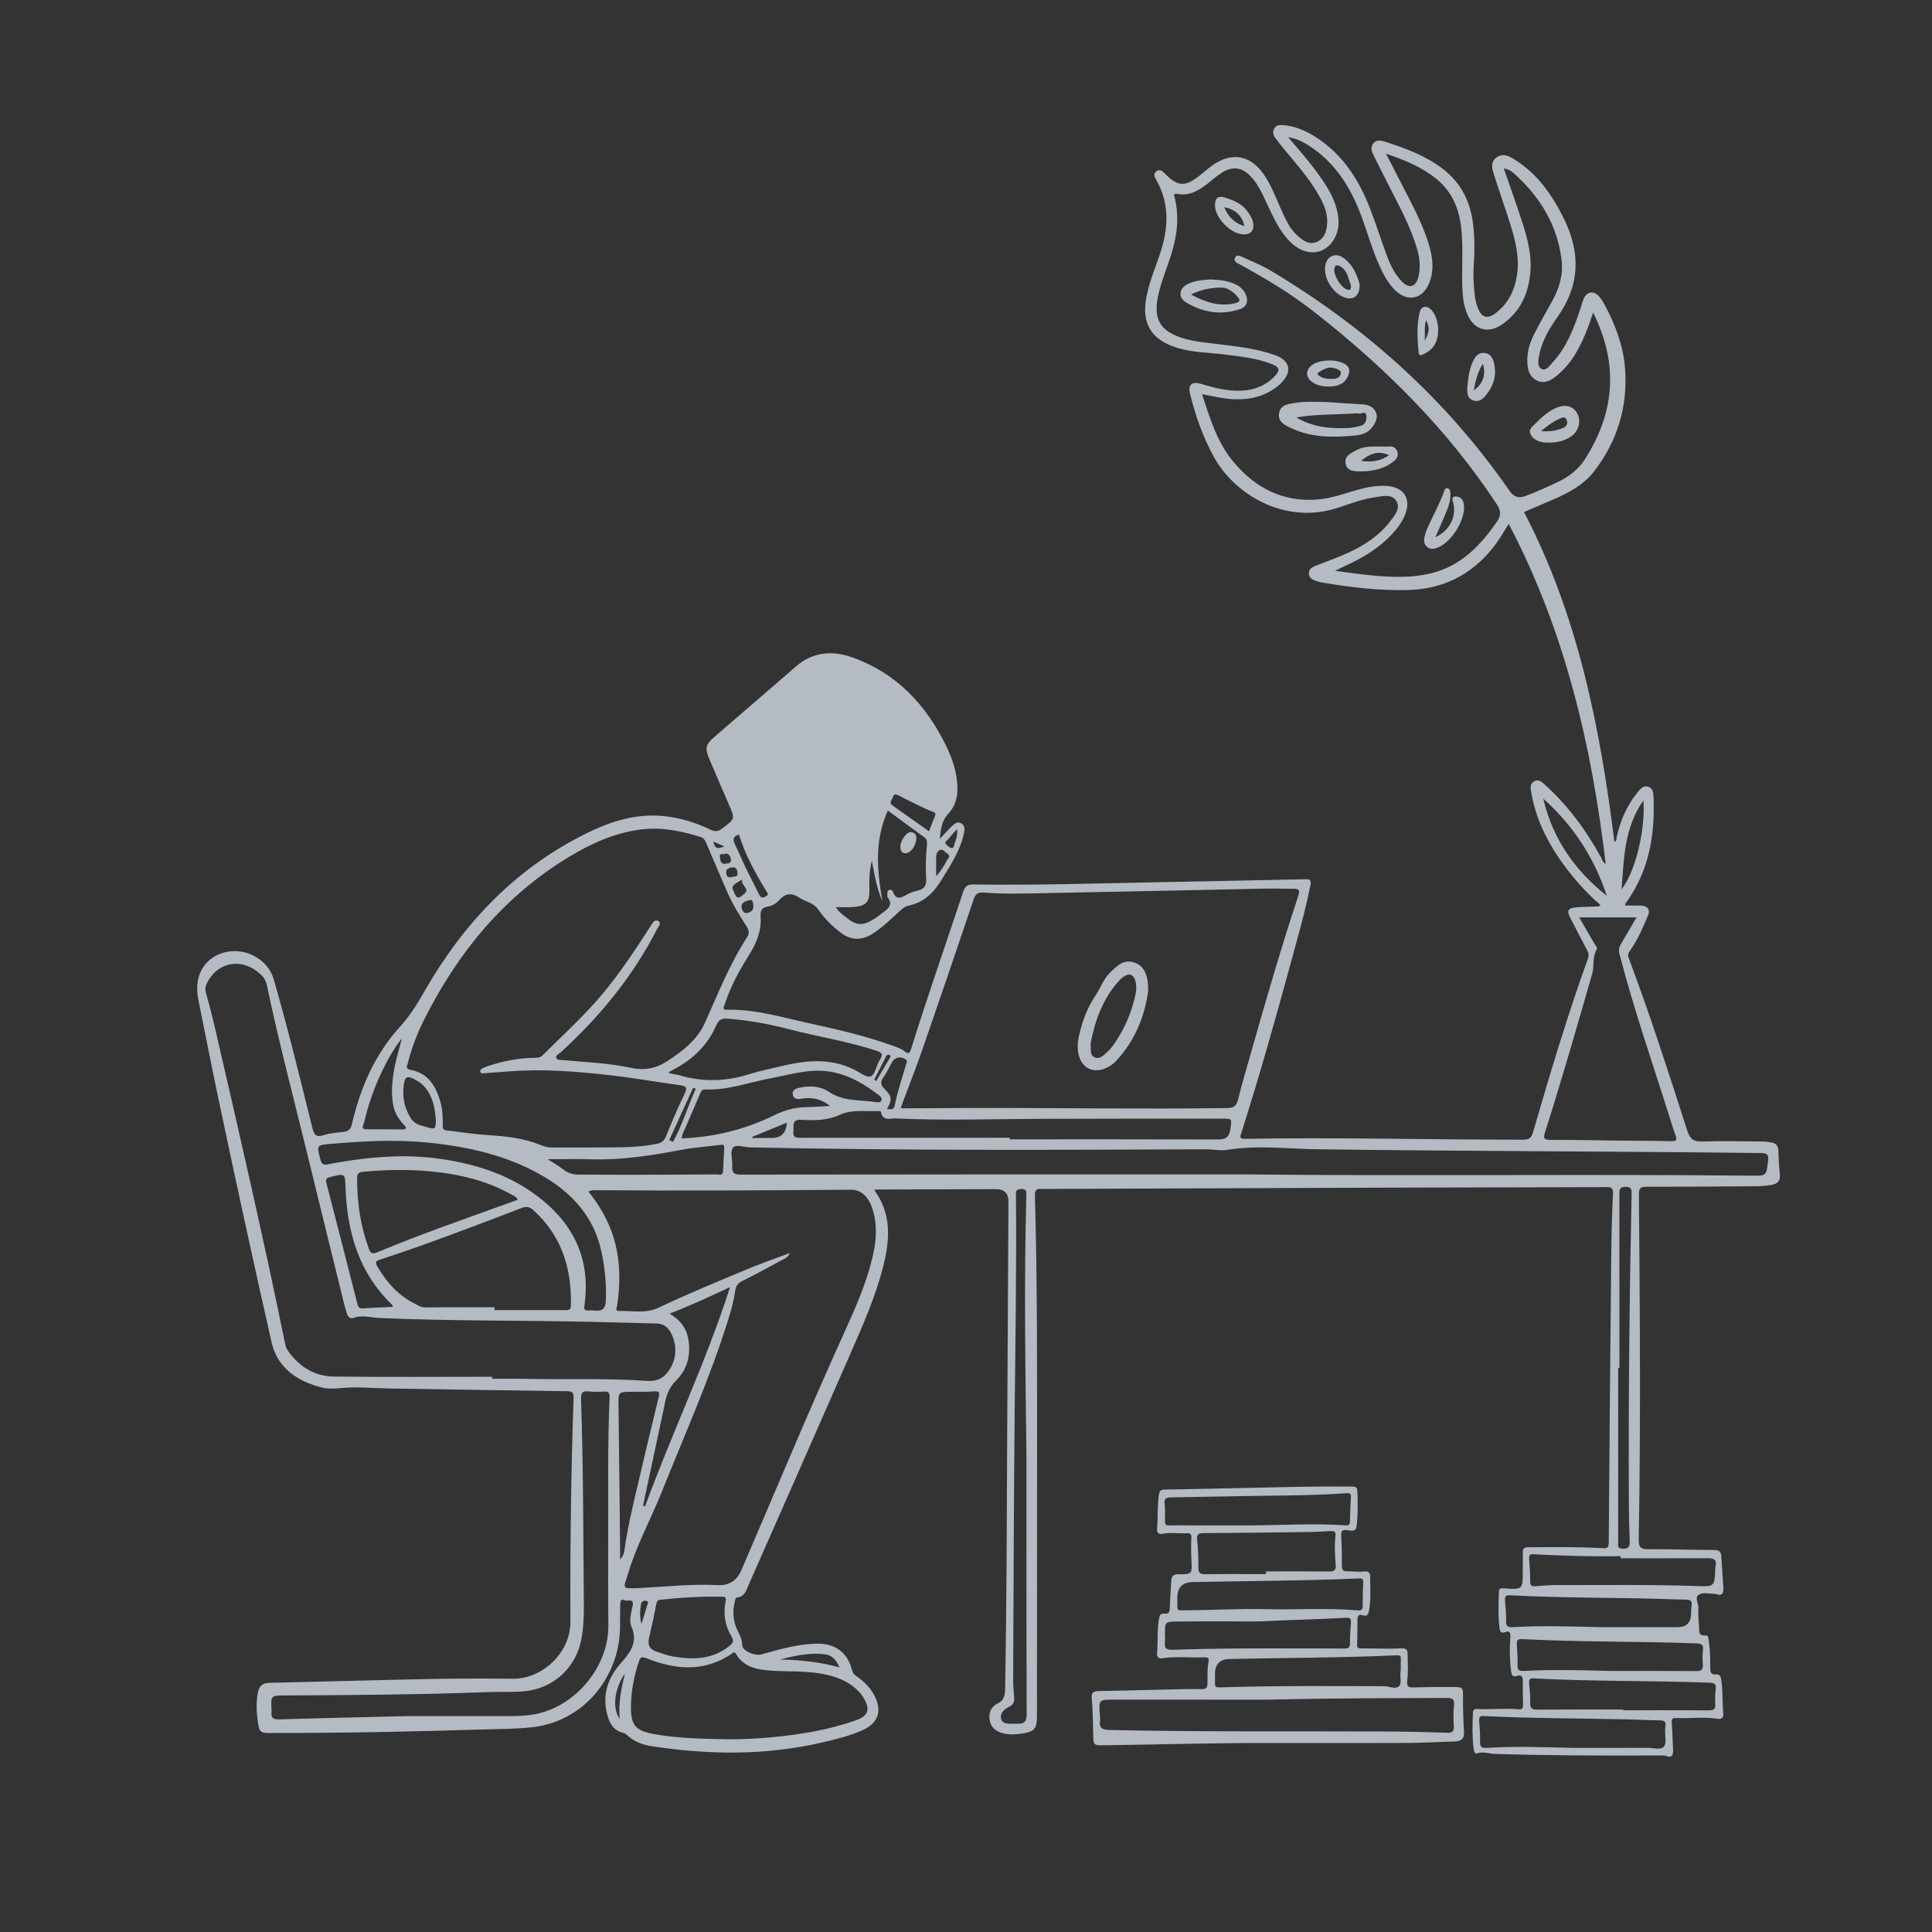 <svg width="528" height="528" viewBox="0 0 528 528" fill="none" xmlns="http://www.w3.org/2000/svg">
<rect x="0" y="0" width="528" height="528" fill="#333333" stroke="none"/>
<path d="M238.899 325.186C243.68 331.695 243.197 338.608 241.502 345.563C239.415 354.131 235.818 362.17 232.295 370.21C223.104 391.206 213.852 412.174 204.587 433.137C203.952 434.577 203.56 436.355 201.456 436.578C200.895 436.635 200.928 437.308 200.809 437.762C200.248 439.948 200.334 442.113 201.011 444.263C201.572 446.049 202.855 447.488 202.851 449.604C202.851 451.197 206.283 452.628 208.027 452.145C212.99 450.78 217.936 449.299 223.141 449.2C228.31 449.101 231.61 451.556 232.897 456.551C233.124 457.438 233.631 457.788 234.229 458.209C236.292 459.653 238.004 461.41 239.122 463.683C241.056 467.622 239.98 470.836 236.007 472.708C232.452 474.383 228.632 475.27 224.824 476.165C209.413 479.783 193.903 479.61 178.356 477.263C175.762 476.871 173.278 476.046 171.311 474.132C171.076 473.905 170.762 473.682 170.453 473.616C167.508 472.968 166.443 470.708 165.837 468.146C164.649 463.13 166.138 458.638 169.351 454.909C172.041 451.791 174.516 449.052 172.552 444.481C171.831 442.798 172.544 440.678 172.903 438.784C173.307 436.635 171.48 437.737 170.733 437.353C169.78 436.862 169.5 437.518 169.483 438.479C169.405 442.452 169.706 446.428 168.84 450.384C166.324 461.864 157.385 470.596 145.695 472.003C141.256 472.535 136.681 472.51 132.169 472.647C113.548 473.199 94.924 473.637 76.291 473.599C75.879 473.599 75.466 473.6 75.054 473.608C70.908 473.694 70.859 473.703 70.352 469.635C70.063 467.313 70.046 464.962 70.459 462.648C70.752 461.002 71.606 459.954 73.491 459.913C88.126 459.579 102.762 459.15 117.397 458.861C124.954 458.712 132.519 458.712 140.08 458.791C148.38 458.877 155.933 451.518 155.892 443.26C155.784 422.841 156.065 402.43 156.75 382.024C156.799 380.514 156.337 380.217 154.947 380.197C138.657 379.986 122.368 379.726 106.078 379.458C102.366 379.396 98.645 379.017 94.953 379.236C92.511 379.38 90.131 379.78 87.701 379.141C85.428 378.538 83.259 377.722 81.254 376.492C77.579 374.232 75.198 371.138 74.213 366.803C69.242 344.924 64.502 322.999 59.853 301.05C57.89 291.786 56.091 282.488 54.202 273.211C52.701 265.827 56.706 261.116 62.126 260.11C67.538 259.107 73.293 262.378 74.811 267.638C78.696 281.085 82.005 294.685 85.371 308.269C85.849 310.204 86.443 310.88 88.481 310.224C90.16 309.684 91.979 309.54 93.753 309.358C95.151 309.214 95.828 308.719 96.178 307.205C98.468 297.292 102.456 288.123 109.362 280.545C112.039 277.608 114.023 274.374 115.966 270.983C126.728 252.177 141.108 237.047 160.829 227.473C167.602 224.185 174.656 222.131 182.32 223.133C186.441 223.674 190.364 224.911 194.089 226.705C195.368 227.32 196.23 227.287 197.389 226.408C200.887 223.76 200.916 223.822 199.167 219.8C197.36 215.646 195.562 211.488 193.804 207.314C192.662 204.6 192.819 203.515 194.964 201.642C202.422 195.137 209.974 188.739 217.42 182.221C222.143 178.092 227.444 177.696 233.041 179.701C245.045 183.999 253.077 192.604 258.563 203.816C260.32 207.409 261.566 211.179 261.661 215.259C261.727 218.068 260.997 220.456 259.017 222.576C257.346 224.367 257.061 226.825 256.826 229.296C257.89 228.166 258.918 226.994 260.036 225.913C260.766 225.208 261.619 224.35 262.737 225.031C263.789 225.67 263.637 226.8 263.414 227.832C262.399 232.485 259.837 236.341 257.391 240.343C255.156 243.997 252.569 246.604 248.296 247.516C246.835 247.83 245.78 249.129 244.649 250.144C242.607 251.979 240.623 253.897 238.247 255.321C235.434 257.004 232.691 257.024 229.977 255.036C227.51 253.229 225.348 251.084 223.645 248.593C222.337 246.683 220.213 246.485 218.55 245.383C216.393 243.956 214.743 244.022 212.977 245.982C212.235 246.807 211.068 247.57 210.003 247.722C207.957 248.015 207.776 249.075 207.875 250.8C208.098 254.661 206.58 258.06 204.562 261.232C201.902 265.423 199.6 269.779 198.053 274.51C197.855 275.121 197.187 276.003 198.697 275.962C206.427 275.76 213.745 278.041 221.182 279.658C228.966 281.353 236.713 283.148 244.212 285.866C245.239 286.237 246.34 286.609 247.161 287.281C248.399 288.296 248.675 287.689 249.022 286.58C253.497 272.241 258.472 258.064 263.203 243.808C263.707 242.294 264.259 241.7 266.021 241.725C282.797 241.956 299.561 241.428 316.333 241.106C329.806 240.846 343.274 240.586 356.746 240.285C358.074 240.256 358.384 240.652 358.124 241.943C356.622 249.418 354.51 256.735 352.51 264.082C348.36 279.303 344.053 294.483 339.281 309.523C338.967 310.509 338.514 311.26 340.287 311.227C365.586 310.794 390.88 311.482 416.179 311.462C417.85 311.462 418.469 311.128 418.992 309.337C423.608 293.469 428.315 277.62 433.945 262.069C434.247 261.232 434.209 260.547 433.772 259.734C432.143 256.715 430.612 253.646 429.033 250.602C428.195 248.989 428.55 248.184 430.427 247.999C432.407 247.805 434.407 247.825 436.4 247.743C436.734 247.731 437.097 247.755 437.378 247.31C432.951 243.498 429.165 239.08 425.877 234.238C422.251 228.896 419.652 223.113 418.497 216.723C418.283 215.543 418.015 214.318 419.232 213.563C420.527 212.763 421.434 213.761 422.288 214.533C428.579 220.213 433.496 226.961 437.571 234.357C437.889 234.935 437.988 235.681 438.825 236.094C434.997 203.729 427.713 172.486 412.318 143.182C410.804 145.604 409.575 147.732 408.04 149.663C402.059 157.174 394.28 161.019 384.693 161.254C376.827 161.448 369.063 160.499 361.329 159.208C360.789 159.117 360.257 158.965 359.737 158.796C358.714 158.466 357.757 157.975 357.711 156.75C357.662 155.508 358.598 155.001 359.605 154.605C362.665 153.392 365.788 152.307 368.762 150.917C373.089 148.896 377.049 146.28 379.978 142.399C381.162 140.827 382.787 139 381.669 137.028C380.465 134.904 377.982 135.58 375.997 135.856C372.52 136.343 369.212 137.577 365.904 138.69C350.95 143.715 337.371 134.866 331.934 125.202C328.812 119.653 326.72 113.718 325.215 107.563C324.625 105.146 325.739 104.156 328.205 104.902C331.835 106.004 335.482 106.944 339.314 106.767C342.651 106.61 345.633 105.525 348.046 103.149C350.014 101.215 349.841 100.332 347.292 99.379C343.266 97.878 339.025 97.436 334.805 96.892C330.453 96.331 326.023 96.368 321.774 95.077C314.551 92.882 311.866 88.328 313.343 80.953C314.131 77.026 315.661 73.346 316.944 69.584C319.341 62.539 319.765 55.617 315.851 48.91C315.401 48.142 315.232 47.285 316.119 46.732C316.965 46.204 317.637 46.678 318.268 47.338C321.774 51.018 323.841 51.154 327.813 48.011C329.373 46.773 330.825 45.395 332.569 44.397C337.02 41.852 341.257 42.615 344.528 46.55C346.306 48.687 347.473 51.17 348.574 53.691C349.4 55.576 350.2 57.477 351.078 59.338C352.023 61.334 353.161 63.219 354.882 64.663C356.28 65.835 357.81 66.928 359.728 66.173C361.733 65.385 362.451 63.595 362.665 61.565C362.95 58.925 362.125 56.541 360.917 54.268C358.479 49.681 355.108 45.775 351.804 41.819C350.703 40.503 349.626 39.162 348.591 37.793C347.98 36.989 347.7 36.052 348.249 35.099C348.768 34.2 349.684 34.122 350.604 34.188C353.838 34.423 356.738 35.673 359.427 37.368C366.972 42.128 371.489 49.231 374.566 57.374C376.167 61.606 377.553 65.921 379.137 70.162C380.052 72.612 381.224 74.963 383.064 76.877C385.081 78.977 386.933 78.507 387.642 75.66C388.327 72.921 387.96 70.195 387.139 67.53C385.337 61.656 382.379 56.298 379.623 50.849C378.229 48.093 376.814 45.346 375.449 42.578C374.896 41.456 374.389 40.222 375.379 39.113C376.303 38.078 377.536 38.42 378.658 38.775C384.235 40.553 389.697 42.599 394.395 46.22C399.366 50.048 401.882 55.237 402.595 61.363C403.02 64.989 403.049 68.631 402.773 72.274C402.554 75.165 402.711 78.049 403.066 80.916C403.206 82.062 403.515 83.217 403.936 84.294C404.901 86.748 406.49 87.252 408.606 85.688C412.108 83.102 413.915 79.472 414.574 75.24C415.338 70.339 414.129 65.678 412.689 61.078C411.361 56.826 409.835 52.63 408.503 48.378C407.942 46.583 407.038 44.513 408.96 43.048C410.825 41.629 412.706 42.813 414.294 43.836C420.391 47.759 424.334 53.509 427.461 59.882C431.928 68.994 431.833 77.814 425.832 86.352C423.513 89.652 421.356 93.121 420.618 97.23C420.383 98.55 420.114 100.183 421.29 100.819C422.519 101.483 423.46 99.981 424.256 99.123C428.084 94.99 430.072 89.871 431.825 84.636C432.151 83.659 432.386 82.648 432.786 81.704C433.669 79.641 435.497 79.328 437.01 81.006C437.646 81.712 438.149 82.557 438.599 83.399C441.42 88.72 443.577 94.334 444.085 100.332C444.976 110.875 442.101 120.466 435.62 128.86C432.77 132.552 428.719 134.668 424.528 136.492C421.83 137.663 419.124 138.81 416.497 139.936C431.252 168.192 437.291 198.792 441.197 230.014C441.894 229.906 441.721 229.246 441.824 228.784C442.814 224.292 444.584 220.163 447.509 216.579C448.251 215.671 449.002 214.607 450.371 214.982C451.786 215.37 451.836 216.706 451.889 217.857C452.355 228.335 450.602 238.239 444.237 246.922C444.171 247.009 444.188 247.161 444.134 247.475C445.574 247.475 446.989 247.442 448.404 247.483C450.194 247.537 451.089 248.56 450.408 250.148C449.01 253.419 447.657 256.735 445.574 259.656C445.062 260.374 444.761 260.889 445.12 261.838C450.973 277.377 456.031 293.192 461.117 308.991C461.851 311.272 462.821 312.043 465.217 311.961C470.642 311.775 476.078 311.92 481.507 311.961C482.394 311.969 483.285 312.081 484.159 312.237C485.401 312.46 485.995 313.174 486.02 314.523C486.057 316.717 486.226 318.916 486.424 321.106C486.572 322.76 485.722 323.519 484.254 323.804C482.216 324.2 480.15 324.187 478.091 324.204C468.744 324.262 459.393 324.348 450.045 324.328C448.383 324.328 447.88 324.682 447.896 326.481C448.164 357.897 448.42 389.313 447.847 420.725C447.81 422.841 448.391 423.39 450.413 423.386C456.39 423.365 462.371 423.58 468.348 423.6C469.705 423.605 470.365 423.934 470.431 425.366C470.571 428.315 470.848 431.256 470.984 434.206C471.038 435.435 470.555 436.26 469.09 435.666C468.967 435.617 468.822 435.588 468.69 435.588C467.247 435.592 465.564 435.142 464.421 435.732C462.911 436.512 464.281 438.257 464.165 439.581C464.021 441.21 464.26 442.868 464.339 444.518C464.4 445.735 464.058 447.175 466.187 446.948C466.904 446.87 466.9 447.798 466.995 448.408C467.366 450.863 467.399 453.337 467.403 455.808C467.403 456.889 467.535 457.747 468.946 457.607C469.891 457.512 470.221 458.032 470.373 458.931C470.906 462.066 470.65 465.242 470.976 468.39C471.087 469.45 470.46 469.92 469.243 469.726C465.494 469.132 461.707 469.701 457.941 469.52C457.041 469.479 456.798 469.858 456.868 470.782C457.058 473.245 457.116 475.72 457.227 478.191C457.293 479.638 456.959 480.542 455.21 479.857C454.727 479.667 454.125 479.758 453.576 479.758C438.52 479.816 423.468 479.795 408.42 479.321C406.869 479.271 405.363 478.607 403.742 479.172C402.979 479.44 402.789 478.45 402.727 477.927C402.336 474.643 402.36 471.343 402.558 468.047C402.6 467.379 402.806 466.987 403.717 467.045C407.48 467.28 411.254 466.773 415.02 467.131C415.845 467.21 416.274 466.967 416.237 465.993C416.154 463.728 416.146 461.455 416.175 459.191C416.187 458.16 415.614 457.669 414.789 457.966C413.189 458.547 413.081 457.545 412.941 456.489C412.549 453.478 412.549 450.446 412.772 447.435C412.867 446.16 412.52 445.62 411.398 446.04C410.082 446.535 409.893 445.632 409.798 444.889C409.385 441.606 409.534 438.302 409.633 435.006C409.653 434.305 409.95 434.008 410.829 434.074C416.175 434.474 416.175 434.441 416.158 429.334C416.154 427.614 416.179 425.898 416.183 424.178C416.183 423.159 416.542 422.858 417.681 422.854C424.483 422.817 431.289 422.705 438.083 423.109C439.395 423.188 439.646 422.804 439.655 421.53C439.84 395.612 440.067 369.699 440.331 343.785C440.389 337.944 440.521 332.103 440.822 326.271C440.925 324.237 439.857 324.431 438.57 324.435C416.847 324.493 395.121 324.522 373.399 324.592C343.975 324.691 314.551 324.819 285.132 324.934C283.919 324.938 282.773 324.612 282.83 326.704C283.532 351.305 283.42 375.911 283.424 400.516C283.424 423.27 283.408 446.028 283.395 468.781C283.395 472.482 282.781 473.261 279.175 473.789C277.414 474.045 275.628 474.127 273.862 473.628C271.953 473.088 270.727 471.937 270.439 469.953C270.162 468.056 270.909 466.385 272.547 465.613C274.609 464.644 274.663 463.035 274.696 461.233C275.125 437.452 275.154 413.663 275.269 389.882C275.368 369.397 275.488 348.913 275.599 328.424C275.613 326.128 274.465 324.984 272.155 324.992C261.5 325.021 250.845 325.05 240.186 325.083C239.856 325.083 239.53 325.124 238.915 325.165L238.899 325.186ZM378.761 41.996C379.953 44.294 380.927 46.096 381.838 47.932C384.862 54.008 388.344 59.878 390.373 66.408C391.491 70.005 392.06 73.66 390.612 77.306C388.806 81.852 384.561 82.677 381.133 79.175C379.331 77.331 378.122 75.095 377.062 72.773C375.065 68.392 373.778 63.752 372.12 59.247C369.208 51.331 364.943 44.418 357.65 39.769C356.061 38.754 354.378 37.867 352.035 37.492C352.972 38.589 353.628 39.369 354.296 40.14C357.179 43.465 359.955 46.872 362.323 50.593C364.076 53.344 365.396 56.261 365.759 59.548C366.366 65.043 362.509 69.605 357.773 68.883C354.968 68.454 352.939 66.713 351.219 64.564C348.962 61.743 347.568 58.447 346.042 55.217C344.866 52.734 343.74 50.217 341.801 48.192C339.458 45.742 336.901 45.329 334.03 47.132C332.524 48.077 331.184 49.285 329.773 50.378C327.43 52.185 324.942 53.592 321.828 53.006C320.38 52.734 320.958 53.703 321.081 54.223C322.356 59.548 321.63 64.725 319.992 69.84C318.862 73.367 317.423 76.787 316.598 80.416C315.042 87.281 316.993 90.634 323.792 92.573C326.774 93.423 329.863 93.666 332.928 94.05C338.171 94.706 343.447 95.258 348.459 97.057C352.633 98.558 353.24 101.64 350.055 104.754C349.276 105.513 348.372 106.177 347.444 106.746C344.293 108.685 340.819 109.246 337.165 109.102C334.31 108.99 331.551 108.273 328.51 107.736C330.664 114.353 332.615 120.771 336.925 126.014C342.898 133.278 350.505 137.292 360.145 136.504C363.924 136.195 367.496 134.85 371.13 133.835C373.725 133.109 376.34 132.606 379.054 132.808C383.732 133.155 385.737 136.343 383.983 140.712C383.418 142.122 382.606 143.389 381.645 144.573C378.691 148.215 374.987 150.904 370.874 153.062C369.072 154.011 367.211 154.84 364.827 155.986C367.603 156.358 369.822 156.684 372.05 156.943C378.485 157.69 384.949 158.214 391.314 156.618C399.254 154.625 404.534 149.155 409.031 142.671C410.276 140.872 410.247 139.61 409.051 137.795C395.48 117.174 378.192 100.101 358.837 84.991C352.539 80.074 345.687 76.007 338.687 72.183C337.99 71.803 336.991 71.399 337.552 70.356C338.043 69.448 338.947 69.984 339.574 70.269C342.135 71.428 344.775 72.48 347.184 73.911C373.143 89.392 395.216 109.126 412.471 134.05C413.733 135.873 415.012 136.265 416.955 135.535C419.978 134.4 422.915 133.072 425.823 131.682C428.802 130.259 431.359 128.299 433.141 125.515C438.417 117.277 441.078 108.33 439.655 98.513C439.007 94.05 437.505 89.772 435.393 85.379C434.828 87.016 434.424 88.32 433.933 89.595C431.961 94.71 429.519 99.532 425.06 102.984C423.546 104.156 421.822 104.944 419.9 103.941C418.048 102.976 417.549 101.211 417.417 99.272C417.227 96.438 418.015 93.802 419.256 91.335C420.799 88.27 422.532 85.305 424.194 82.306C426.141 78.795 427.259 75.062 426.764 71.044C425.601 61.532 420.939 53.876 413.923 47.544C413.205 46.897 412.392 46.266 410.973 46.031C412.425 50.205 413.807 54.058 415.098 57.939C416.856 63.219 418.679 68.512 418.25 74.2C417.8 80.177 415.494 85.259 410.429 88.724C406.576 91.36 402.666 90.048 400.929 85.705C399.997 83.382 399.716 80.936 399.63 78.445C399.44 73.02 399.947 67.588 399.328 62.167C398.71 56.747 396.651 52.098 392.291 48.67C388.418 45.626 383.946 43.737 378.745 41.996H378.761ZM162.05 313.599C167.805 313.516 173.596 313.772 179.301 312.65C180.613 312.39 181.462 311.92 182.007 310.563C183.566 306.685 185.2 302.824 187.031 299.07C187.902 297.284 187.621 296.802 185.703 296.55C179.511 295.733 173.361 294.611 167.157 293.898C157.884 292.833 148.582 292.078 139.231 292.788C136.97 292.957 134.714 293.147 132.449 293.295C132.016 293.324 131.381 293.514 131.261 292.85C131.158 292.281 131.707 292.041 132.132 291.839C132.622 291.604 133.146 291.423 133.666 291.249C137.535 289.979 141.495 289.212 145.579 289.108C146.515 289.084 147.497 289.199 148.285 288.415C153.726 282.979 159.447 277.827 164.418 271.915C169.43 265.955 173.703 259.487 177.89 252.949C178.348 252.231 178.926 251.101 179.928 251.744C180.86 252.342 179.94 253.196 179.586 253.885C172.957 266.829 163.906 277.876 153.198 287.628C152.728 288.057 151.775 288.378 152.022 289.117C152.262 289.822 153.214 289.653 153.874 289.715C160.025 290.301 166.245 290.494 172.28 291.798C176.026 292.606 179.066 292.103 182.259 290.057C186.565 287.293 190.529 284.22 192.662 279.501C196.246 271.569 199.398 263.439 204.195 256.108C204.88 255.061 204.657 254.124 203.985 253.077C202.096 250.131 200.223 247.161 198.82 243.944C196.873 239.481 194.98 234.997 193.058 230.521C192.736 229.77 192.468 229.053 191.519 228.756C186.103 227.056 180.642 225.955 174.908 226.722C167.883 227.662 161.592 230.513 155.628 234.11C137.783 244.868 125.119 260.287 115.879 278.726C113.998 282.475 112.525 286.39 111.474 290.457C111.296 291.142 110.715 292.111 112.121 292.363C117.018 293.242 119.109 296.806 120.359 301.104C120.936 303.096 120.986 305.167 121.006 307.234C121.015 307.96 120.837 308.801 121.98 308.929C125.73 309.35 129.463 309.96 133.225 310.204C138.183 310.521 143.071 311.008 147.72 312.918C148.669 313.31 149.663 313.607 150.711 313.607C154.489 313.607 158.268 313.607 162.046 313.607L162.05 313.599ZM246.171 302.676C246.551 303.022 246.976 302.902 247.376 302.898C253.147 302.865 258.918 302.812 264.688 302.799C288.255 302.746 311.817 303.146 335.383 302.82C337.107 302.795 337.891 302.313 338.328 300.564C339.5 295.84 340.902 291.179 342.23 286.497C346.194 272.514 350.266 258.563 354.828 244.761C355.372 243.119 354.836 242.875 353.434 242.888C351.029 242.908 348.624 242.793 346.223 242.842C326.167 243.247 306.116 243.705 286.06 244.076C280.363 244.183 274.65 244.398 268.962 243.936C267.225 243.795 266.59 244.299 266.062 245.866C261.421 259.635 256.74 273.396 251.979 287.124C250.164 292.355 248.114 297.503 246.175 302.676H246.171ZM215.861 342.441C215.279 343.715 214.561 343.897 213.984 344.21C210.3 346.198 206.633 348.228 202.879 350.072C201.663 350.67 201.135 351.421 200.953 352.671C200.561 355.393 199.823 358.041 199.01 360.661C194.027 376.67 187.163 391.957 180.951 407.492C177.919 415.066 173.959 422.268 171.628 430.122C170.445 434.115 169.558 434.247 174.673 434C181.809 433.653 188.92 432.811 196.081 433.207C199.195 433.377 201.377 432.007 202.628 429.091C211.884 407.607 220.836 385.992 230.505 364.687C233.734 357.571 236.956 350.422 238.643 342.729C239.551 338.588 239.753 334.417 238.412 330.309C237.315 326.943 235.24 325.12 232.571 325.14C209.475 325.322 186.379 325.458 163.288 325.272C162.504 325.264 161.691 325.177 160.809 325.639C163.494 328.993 165.614 332.491 167.062 336.381C169.525 343.006 169.681 349.8 168.679 356.697C168.597 357.27 167.994 358.305 169.178 358.276C172.779 358.186 176.463 359.048 179.944 357.398C188.009 353.578 196.255 350.167 204.492 346.747C208.081 345.258 211.761 343.992 215.865 342.445L215.861 342.441ZM134.499 376.257C134.499 376.443 134.499 376.624 134.499 376.81C137.251 376.81 139.998 376.756 142.749 376.818C154.089 377.07 165.445 376.604 176.764 377.379C179.99 377.602 181.834 376.307 183.265 373.832C184.845 371.097 184.932 368.164 183.834 365.289C183.108 363.391 181.879 361.766 179.524 361.704C173.827 361.548 168.13 361.407 162.434 361.271C142.848 360.805 123.255 361.061 103.673 360.195C101.326 360.091 98.958 359.258 96.562 360.203C95.819 360.496 95.106 359.902 94.838 359.085C94.54 358.173 94.272 357.249 94.041 356.321C90.923 343.666 87.788 331.014 84.711 318.351C80.726 301.95 76.391 285.635 72.897 269.119C72.521 267.349 71.511 266.433 70.273 265.485C65.41 261.756 59.297 263.17 56.57 268.644C56.12 269.548 56.009 270.381 56.302 271.4C57.135 274.3 57.89 277.224 58.571 280.161C65.307 309.234 72.006 338.316 77.991 367.554C78.111 368.139 78.391 368.737 78.738 369.224C81.794 373.498 85.96 376.142 91.199 376.204C105.633 376.373 120.066 376.261 134.503 376.261L134.499 376.257ZM341.743 320.966C387.378 321.44 433.017 320.834 478.652 321.3C482.835 321.341 482.715 321.341 483.198 317.253C483.417 315.418 482.88 315.133 481.193 315.112C440.785 314.626 400.372 314.63 359.96 314.085C351.796 313.974 343.608 312.906 335.416 314.25C333.609 314.547 331.596 314.085 329.674 314.094C288.094 314.271 246.514 314.452 204.942 313.574C203.337 313.541 201.139 312.596 200.285 313.698C199.493 314.725 200.202 316.853 200.116 318.491C200.025 320.153 200.215 321.015 202.356 321.011C248.815 320.937 295.28 320.953 341.739 320.953L341.743 320.966ZM431.59 250.721C433.195 253.506 434.478 255.762 435.798 258.002C436.074 258.472 436.676 258.955 436.375 259.454C435.121 261.541 435.76 263.934 435.125 266.157C430.992 280.594 426.818 295.02 422.276 309.337C421.752 310.996 421.777 311.54 423.757 311.528C429.94 311.482 436.128 311.647 442.311 311.718C447.121 311.771 451.935 311.759 456.744 311.878C458.18 311.916 458.378 311.491 457.904 310.253C457.342 308.781 456.901 307.263 456.427 305.757C451.72 290.779 446.539 275.946 442.591 260.733C442.294 259.59 442.497 258.79 443.053 257.87C444.489 255.494 445.867 253.081 447.24 250.729H431.59V250.721ZM198.429 475.328C202.69 475.349 206.938 475.167 211.179 474.759C218.913 474.008 226.549 472.75 233.899 470.151C237.344 468.934 237.905 467.119 235.983 463.98C235.558 463.283 235.038 462.619 234.465 462.045C231.783 459.368 228.401 458.135 224.767 457.454C220.151 456.588 215.461 456.877 210.812 456.576C207.103 456.332 203.362 455.73 201.18 452.075C200.615 451.126 200.215 451.803 199.761 452.104C192.319 457.017 184.552 456.324 176.772 453.218C175.246 452.607 174.941 453.007 174.553 454.191C173.287 458.061 172.503 462.017 172.437 466.096C172.35 471.529 173.58 473.022 178.946 473.954C185.394 475.076 191.915 475.196 198.437 475.324L198.429 475.328ZM111.502 468.992C119.018 468.992 128.844 468.992 138.674 468.992C140.996 468.992 143.286 468.963 145.62 468.588C156.935 466.773 166.353 455.722 166.258 444.217C166.196 436.726 166.159 429.235 166.212 421.744C166.303 408.482 166.006 395.216 166.6 381.962C166.658 380.692 166.324 380.226 165.037 380.304C163.667 380.386 162.277 380.419 160.916 380.267C159.22 380.077 158.742 380.58 158.8 382.362C159.431 401.115 159.39 419.875 159.563 438.636C159.592 441.862 159.456 445.071 158.824 448.264C157.397 455.511 151.49 461.476 143.22 462.219C139.981 462.512 136.545 462.313 133.212 462.441C114.802 463.138 96.388 463.258 77.97 463.349C74.006 463.37 74.006 463.411 74.196 467.189C74.204 467.395 74.25 467.606 74.221 467.808C73.973 469.553 74.74 469.949 76.424 469.895C87.342 469.549 98.269 469.318 111.502 468.992ZM135.13 357.274C135.13 357.53 135.13 357.79 135.13 358.045C141.512 358.045 147.893 358.045 154.279 358.045C155.17 358.045 155.986 358.231 156.019 356.783C156.259 346.702 153.528 337.825 145.876 330.825C144.841 329.876 143.97 329.599 142.613 330.119C129.747 335.032 116.898 339.986 103.801 344.264C102.489 344.693 102.572 345.184 103.141 346.149C105.633 350.361 108.726 353.949 113.185 356.189C114.147 356.672 114.967 357.315 116.188 357.303C122.504 357.229 128.815 357.27 135.13 357.27V357.274ZM275.97 310.938C275.97 311.082 275.97 311.231 275.97 311.375C294.871 311.375 313.768 311.35 332.668 311.408C334.76 311.412 335.927 310.975 336.249 308.616C336.641 305.736 336.843 305.72 333.889 305.72C317.328 305.72 300.762 305.712 284.2 305.769C271.074 305.815 257.948 306.273 244.827 305.658C243.362 305.588 241.135 306.541 240.747 303.789C240.735 303.69 240.124 303.62 239.794 303.637C236.3 303.806 232.827 303.117 229.341 304.742C226.177 306.215 222.502 306.248 218.996 306.029C216.306 305.864 217.012 307.597 216.83 309.061C216.595 310.992 217.696 310.954 219.062 310.95C238.029 310.926 256.999 310.934 275.966 310.934L275.97 310.938ZM141.491 327.883C141.037 326.931 140.192 326.691 139.495 326.308C133.41 322.929 126.831 321.209 119.95 320.376C113.095 319.547 106.255 319.567 99.4 320.227C98.41 320.322 97.605 320.446 97.597 321.861C97.568 328.51 98.488 334.978 100.79 341.244C101.289 342.597 101.817 342.771 103.149 342.218C110.554 339.145 118.057 336.315 125.61 333.617C130.898 331.728 136.17 329.806 141.483 327.888L141.491 327.883ZM182.597 293.11C182.964 293.258 183.141 293.361 183.327 293.398C184.197 293.584 185.092 293.687 185.946 293.935C192.332 295.783 198.639 295.531 204.958 293.51C207.693 292.635 210.535 292.103 213.332 291.418C220.048 289.777 226.718 289.063 233.244 292.219C234.828 292.986 236.787 294.586 237.963 294.149C239.167 293.704 239.485 291.142 240.442 289.669C241.589 287.904 240.792 287.562 239.196 287.046C231.412 284.538 223.331 283.272 215.44 281.23C209.983 279.819 204.468 278.808 198.841 278.396C197.298 278.284 196.449 278.627 195.756 280.211C193.483 285.417 189.646 289.261 184.663 291.971C184.016 292.322 183.372 292.681 182.597 293.106V293.11ZM109.778 315.987C113.561 315.987 117.335 316.239 121.072 316.816C129.78 318.165 138.076 320.718 145.373 325.813C156.172 333.349 161.646 343.418 159.711 356.862C159.588 357.707 159.678 358.19 160.677 358.136C161.361 358.099 162.054 358.103 162.735 358.173C164.661 358.38 165.457 357.526 165.552 355.612C165.783 350.979 165.313 346.401 164.331 341.904C162.195 332.153 155.863 325.557 147.464 320.879C138.084 315.653 127.763 313.368 117.17 312.283C108.318 311.375 99.462 311.841 90.618 312.592C86.456 312.947 86.509 312.889 87.578 316.948C87.928 318.28 88.469 318.421 89.739 318.177C96.356 316.907 103.03 316.061 109.782 315.991L109.778 315.987ZM226.813 302.259C224.391 300.229 221.727 299.78 218.835 300.3C217.824 300.481 216.781 300.287 216.636 299.041C216.508 297.957 217.366 297.528 218.307 297.305C221.17 296.641 224.156 296.793 226.483 298.369C230.43 301.042 234.869 300.535 239.142 301.162C239.703 301.244 240.512 301.459 240.842 300.832C241.25 300.056 240.495 299.528 240 299.153C234.704 295.127 229.003 292.186 222.065 292.66C218.076 292.932 214.236 293.997 210.329 294.743C204.488 295.857 198.82 298.006 192.748 297.742C191.857 297.705 191.614 298.196 191.325 298.893C190.084 301.867 188.76 304.8 187.514 307.77C187.06 308.851 186.363 309.878 186.305 311.119C195.314 310.744 203.696 308.677 211.62 304.779C214.236 303.492 216.966 302.676 219.907 302.597C222.209 302.535 224.511 302.379 226.813 302.263V302.259ZM280.524 397.839C280.219 374.199 279.856 350.554 280.479 326.914C280.508 325.879 280.731 324.88 279.019 324.934C277.476 324.979 277.641 325.846 277.649 326.823C277.839 346.821 277.488 366.815 277.294 386.813C277.063 410.796 277.006 434.783 276.89 458.766C276.882 460.206 276.973 461.649 277.109 463.085C277.249 464.578 277.348 465.82 275.533 466.599C274.419 467.078 273.24 468.291 273.598 469.71C274.003 471.302 275.628 471.021 276.907 471.092C277.319 471.116 277.732 471.067 278.144 471.079C279.889 471.125 280.586 470.526 280.578 468.551C280.495 444.976 280.524 421.406 280.524 397.831V397.839ZM443.648 467.21C443.648 467.272 443.648 467.338 443.648 467.4C451.402 467.4 459.158 467.367 466.913 467.429C468.311 467.441 468.897 467.111 468.777 465.618C468.67 464.327 468.736 463.007 468.888 461.715C469.041 460.404 468.69 459.917 467.28 459.863C451.233 459.269 435.167 459.558 419.133 458.688C418.064 458.63 417.829 459.018 417.903 459.958C418.044 461.736 418.266 463.522 418.188 465.292C418.118 466.88 418.679 467.247 420.18 467.231C428.005 467.165 435.827 467.197 443.652 467.197L443.648 467.21ZM440.022 456.658C447.855 456.658 455.693 456.621 463.526 456.691C464.965 456.704 465.489 456.324 465.362 454.86C465.246 453.564 465.267 452.24 465.407 450.949C465.551 449.608 465.139 449.171 463.761 449.122C447.826 448.532 431.875 448.788 415.948 447.958C414.661 447.892 414.459 448.379 414.533 449.468C414.657 451.316 414.801 453.181 414.723 455.025C414.657 456.481 415.243 456.724 416.517 456.654C424.347 456.229 432.184 456.448 440.018 456.654L440.022 456.658ZM436.771 444.683C443.982 444.683 451.192 444.679 458.403 444.683C460.861 444.683 462.111 443.491 462.152 441.111C462.169 440.29 462.194 439.461 462.305 438.644C462.449 437.564 462.033 437.184 460.956 437.172C458.349 437.147 455.742 437.015 453.131 436.945C439.679 436.59 426.219 436.685 412.776 435.984C411.588 435.922 411.196 436.248 411.307 437.427C411.477 439.271 411.671 441.128 411.596 442.971C411.534 444.526 412.141 444.766 413.502 444.683C421.253 444.217 429.016 444.489 436.775 444.679L436.771 444.683ZM442.913 425.869C442.913 425.675 442.913 425.481 442.913 425.288C435.006 425.415 427.102 425.184 419.211 424.768C417.986 424.702 417.833 425.085 417.903 426.088C418.048 428.142 418.204 430.2 418.196 432.259C418.196 433.496 418.794 433.558 419.735 433.488C421.653 433.352 423.571 433.183 425.493 433.187C438.347 433.208 451.204 433.005 464.054 433.463C468.546 433.624 468.55 433.509 468.765 428.971C468.777 428.695 468.765 428.414 468.831 428.15C469.276 426.397 468.496 425.844 466.822 425.853C458.852 425.89 450.883 425.869 442.913 425.869ZM429.643 477.675C436.507 477.675 443.367 477.7 450.231 477.658C451.782 477.65 453.828 478.376 454.744 477.304C455.507 476.409 455.004 474.433 455.065 472.935C455.078 472.593 455.053 472.238 455.127 471.908C455.441 470.485 454.769 470.151 453.465 470.147C450.792 470.139 448.119 469.965 445.442 469.904C432.135 469.602 418.819 469.648 405.52 468.98C404.514 468.93 404.171 469.211 404.241 470.209C404.378 472.123 404.567 474.049 404.485 475.959C404.419 477.506 405 477.77 406.382 477.683C414.129 477.184 421.888 477.493 429.639 477.675H429.643ZM192.579 436.38C188.669 436.446 184.775 436.747 180.885 437.168C180.204 437.242 179.598 437.18 179.408 438.17C178.806 441.33 178.101 444.469 177.383 447.604C176.95 449.501 177.457 450.73 179.429 451.382C180.992 451.902 182.531 452.484 184.156 452.748C189.585 453.639 194.811 453.511 199.377 449.798C200.351 449.006 200.623 448.396 199.926 447.253C198.107 444.258 197.616 440.987 198.317 437.564C198.511 436.611 198.206 436.342 197.315 436.359C195.739 436.392 194.159 436.367 192.579 436.371V436.38ZM242.649 221.52C238.928 229.63 239.679 237.95 241.172 246.34C239.641 242.904 239.035 239.291 238.264 235.24C237.587 238.103 237.521 240.499 237.6 242.904C237.719 246.547 236.775 247.623 233.05 247.896C231.598 248.003 230.133 247.912 228.409 247.912C229.242 249.277 230.199 249.851 231.028 250.544C233.998 253.027 235.752 253.138 238.986 251.076C239.794 250.56 240.532 249.937 241.312 249.372C242.748 248.337 244.117 247.302 242.624 245.301C242.446 245.066 242.517 244.633 242.504 244.29C242.488 243.874 242.504 243.445 242.962 243.238C243.424 243.032 243.878 243.271 244.006 243.626C244.959 246.27 246.46 245.235 248.073 244.36C248.964 243.878 249.987 243.601 250.981 243.35C252.586 242.937 253.204 241.931 253.114 240.33C252.932 237.1 253.023 233.875 253.341 230.657C253.423 229.812 253.221 229.263 252.507 228.747C249.224 226.384 245.982 223.966 242.649 221.516V221.52ZM182.964 359.011C185.992 360.747 187.654 363.057 188.153 366.172C188.83 370.383 187.786 374.294 184.853 377.19C182.646 379.368 181.957 381.814 181.495 384.569C181.425 384.973 181.326 385.374 181.24 385.774C179.404 394.341 177.573 402.905 175.737 411.472C175.927 411.538 176.116 411.6 176.302 411.666C183.583 391.689 192.88 372.499 199.513 351.755C193.817 354.432 188.661 356.824 182.964 359.011ZM442.579 373.819C442.468 373.819 442.352 373.819 442.241 373.819C442.241 389.688 442.249 405.561 442.224 421.431C442.224 422.437 441.985 423.266 443.557 423.258C445.058 423.25 445.434 422.713 445.38 421.332C445.244 417.834 445.165 414.327 445.149 410.825C445.017 382.725 445.314 354.63 445.9 326.535C445.924 325.293 446.028 324.319 444.184 324.352C442.48 324.381 442.559 325.223 442.563 326.419C442.587 342.222 442.579 358.021 442.579 373.824V373.819ZM169.475 426.166C170.366 425.255 170.552 424.392 170.671 423.534C171.509 417.487 172.944 411.559 174.334 405.627C176.195 397.695 178.068 389.763 180.01 381.851C180.336 380.531 180.147 380.147 178.74 380.254C176.76 380.403 174.763 380.353 172.771 380.362C168.927 380.378 168.984 380.366 169.034 384.169C169.207 397.344 169.331 410.515 169.471 423.691C169.479 424.421 169.471 425.151 169.471 426.17L169.475 426.166ZM149.7 316.804C151.119 317.728 152.629 318.565 153.965 319.621C155.227 320.619 156.568 321.003 158.136 320.999C162.388 320.991 166.641 321.069 170.894 321.061C179.202 321.048 187.506 321.011 195.809 320.953C196.506 320.949 197.571 321.415 197.616 319.992C197.686 317.938 197.814 315.884 197.925 313.83C197.967 313.071 197.814 312.745 196.886 312.877C193.359 313.372 189.774 313.566 186.28 314.23C178.179 315.768 170.077 317.068 161.79 316.828C157.773 316.713 153.751 316.808 149.696 316.808L149.7 316.804ZM107.377 357.15C107.274 356.853 107.266 356.697 107.188 356.618C98.092 347.902 94.891 336.818 94.437 324.666C94.285 320.615 94.384 320.669 90.263 321.659C89.141 321.927 88.959 322.368 89.211 323.35C92.053 334.36 94.891 345.373 97.684 356.395C97.919 357.319 98.286 357.629 99.214 357.567C101.883 357.39 104.552 357.286 107.373 357.15H107.377ZM110.781 308.64C110.822 308.409 110.863 308.178 110.904 307.947C109.378 306.417 108.112 304.738 107.6 302.593C106.915 299.734 107.068 296.863 107.443 293.992C107.901 290.507 108.953 287.153 109.848 283.75C107.658 286.534 105.954 289.575 104.436 292.722C102.254 297.251 100.608 301.974 99.486 306.871C99.363 307.415 98.459 308.628 100.122 308.636C103.673 308.657 107.229 308.644 110.781 308.644V308.64ZM439.122 244.806C435.719 234.39 429.899 225.559 421.76 218.249C424.322 229.201 430.353 237.892 439.122 244.806ZM119.109 306.091C118.981 304.486 118.812 302.643 118.197 300.881C117.389 298.559 116.135 296.558 113.916 295.308C111.177 293.77 110.587 294.046 110.286 297.09C109.984 300.11 110.595 302.849 112.212 305.518C113.363 307.411 115.116 307.564 116.82 308.079C118.923 308.715 119.13 308.533 119.109 306.091ZM449.13 218.744C443.821 226.342 443.837 234.654 443.144 243.049C446.853 238.458 449.74 226.87 449.13 218.744ZM253.902 227.192C254.442 225.773 254.904 224.433 255.469 223.133C255.737 222.51 255.774 222.16 255.044 221.883C251.773 220.65 248.721 218.942 245.594 217.399C244.909 217.061 244.266 216.859 244.022 217.849C243.841 218.6 242.764 219.322 243.956 220.155C247.256 222.465 250.54 224.808 253.902 227.192ZM242.413 303.072C243.337 303.212 244.278 303.381 244.521 302.131C245.289 298.229 246.584 294.479 247.693 290.672C247.805 290.296 248.023 289.95 247.566 289.591C246.254 288.556 244.571 288.853 243.758 290.305C242.991 291.678 242.339 293.13 241.436 294.409C240.532 295.692 240.619 296.525 241.782 297.651C243.799 299.607 243.824 300.72 242.405 303.067L242.413 303.072ZM201.943 228.071C200.285 228.586 200.219 229.432 200.825 230.665C201.852 232.757 202.719 234.927 203.733 237.022C204.954 239.551 206.266 242.038 207.516 244.554C207.99 245.507 208.613 245.363 209.36 244.934C210.255 244.418 209.665 243.94 209.36 243.441C206.406 238.573 203.671 233.594 201.943 228.071ZM213.138 453.511C218.571 453.672 223.942 454.125 229.44 455.709C228.582 453.701 227.477 452.405 225.633 452.141C221.372 451.527 217.259 452.513 213.138 453.511ZM205.585 310.695L205.639 311.004C207.421 311.004 209.203 311.016 210.989 311.004C213.522 310.979 214.876 309.584 215.052 306.817C211.835 308.137 208.708 309.416 205.585 310.699V310.695ZM190.146 297.561C189.915 297.453 189.684 297.346 189.448 297.239C187.266 302.02 185.088 306.805 182.906 311.586C183.249 311.742 183.591 311.903 183.929 312.06C186.466 307.444 187.984 302.354 190.141 297.561H190.146ZM255.844 239.472C257.284 237.839 258.097 236.502 258.798 235.104C259.066 234.576 259.899 233.978 258.971 233.363C258.311 232.926 257.771 231.977 256.888 232.278C256.174 232.526 255.869 233.371 255.853 234.155C255.816 235.719 255.84 237.282 255.84 239.468L255.844 239.472ZM170.799 457.359C167.846 461.493 167.293 466.954 169.36 469.722C168.976 465.618 169.714 461.74 170.799 457.359ZM202.842 240.376C199.691 242.187 199.777 242.141 200.871 244.422C201.65 246.048 202.479 244.926 203.082 244.525C205.441 242.966 202.314 242.096 202.842 240.376ZM205.882 247.528C205.882 246.815 205.631 245.8 205.004 245.965C204.088 246.2 202.681 246.46 202.657 247.735C202.644 248.366 203.069 249.62 203.993 249.537C204.946 249.451 206.002 248.902 205.882 247.528ZM261.566 226.561C260.526 227.745 259.747 228.57 259.041 229.453C258.757 229.812 257.944 230.113 258.563 230.756C258.975 231.185 259.516 231.684 260.052 231.759C260.745 231.853 260.704 231.004 260.873 230.542C261.269 229.477 261.739 228.409 261.562 226.561H261.566ZM175.308 443.801C175.824 442.142 176.368 440.488 176.842 438.818C176.962 438.389 177.49 437.695 176.62 437.502C175.935 437.353 175.337 437.568 175.172 438.487C174.862 440.241 174.809 441.986 175.308 443.801ZM238.92 295.098C239.093 295.218 239.27 295.337 239.443 295.453C240.726 293.283 242.017 291.117 243.292 288.939C243.445 288.679 243.37 288.395 243.057 288.283C242.574 288.11 242.31 288.387 242.104 288.791C241.048 290.895 239.98 292.994 238.92 295.098ZM199.67 239.794C200.289 239.398 201.547 239.839 201.564 238.858C201.576 238.239 201.37 236.874 200.239 237.026C199.621 237.113 198.445 237.278 198.437 238.284C198.437 238.87 198.561 239.831 199.666 239.794H199.67ZM198.28 233.235C197.847 233.792 196.477 232.872 196.737 234.205C196.873 234.906 196.812 236.189 198.086 236.057C198.705 235.991 199.839 236.003 199.769 235.096C199.711 234.407 199.48 233.31 198.28 233.231V233.235ZM194.931 229.981C195.388 232.233 196.449 231.928 197.946 231.301C196.857 230.826 196.044 230.467 194.931 229.981Z" fill="#ECF5FF" fill-opacity="0.7"/>
<path d="M348.789 476.359C333.184 476.256 317.592 476.759 301.991 476.965C298.806 477.007 298.835 477.027 298.761 473.921C298.683 470.691 298.67 467.457 298.382 464.244C298.237 462.639 298.728 462.19 300.209 462.161C307.287 462.029 314.362 461.835 321.436 461.678C323.771 461.629 326.11 461.575 328.445 461.625C329.616 461.649 329.987 461.22 330.008 460.078C330.045 458.089 329.88 456.085 330.293 454.117C330.495 453.16 330.024 452.9 329.171 452.937C325.338 453.098 321.486 452.599 317.666 453.185C316.449 453.37 316.14 452.645 316.214 451.762C316.486 448.614 316.202 445.438 316.754 442.303C316.911 441.412 317.22 440.872 318.19 441C319.625 441.185 319.671 440.298 319.704 439.23C319.778 436.899 319.98 434.569 320.075 432.238C320.129 430.852 320.578 430.184 322.162 430.209C325.821 430.266 325.788 430.184 325.611 426.426C325.516 424.438 325.479 422.437 325.586 420.453C325.644 419.376 325.429 418.939 324.299 419.013C322.113 419.162 319.906 418.704 317.728 419.174C316.56 419.426 316.136 418.753 316.218 417.821C316.494 414.674 316.239 411.501 316.742 408.362C316.948 407.075 317.678 407.092 318.623 407.075C326.456 406.935 334.29 406.803 342.119 406.613C351.256 406.395 360.389 406.18 369.53 406.267C370.561 406.275 370.895 406.514 370.94 407.438C371.089 410.598 371.109 413.762 370.771 416.91C370.664 417.928 370.309 418.51 368.915 418.271C366.584 417.867 366.444 418.221 366.576 420.556C366.716 423.023 366.737 425.502 366.729 427.973C366.729 429.016 367.055 429.462 368.148 429.433C369.657 429.392 371.188 429.664 372.673 429.478C374.022 429.313 374.48 429.829 374.463 430.98C374.43 433.929 374.719 436.887 374.203 439.824C374.001 440.987 373.869 441.969 372.236 441.396C371.452 441.119 370.994 441.598 370.994 442.513C370.994 444.848 370.969 447.187 370.887 449.522C370.845 450.66 371.604 450.475 372.264 450.479C375.837 450.508 379.417 450.652 382.981 450.487C384.4 450.421 384.689 450.982 384.697 452.059C384.714 454.464 384.883 456.893 384.586 459.261C384.363 461.026 384.978 461.191 386.421 461.15C390.06 461.047 393.706 461.01 397.344 461.051C399.865 461.076 399.844 461.257 399.824 463.761C399.799 466.921 399.91 470.085 400.104 473.236C400.22 475.113 399.448 475.876 397.641 475.926C393.45 476.037 389.264 476.314 385.077 476.33C372.982 476.388 360.884 476.351 348.789 476.351V476.359ZM347.015 464.508C334.108 464.508 319.262 464.516 304.416 464.504C300.267 464.504 300.271 464.475 300.588 468.707C300.626 469.186 300.7 469.681 300.63 470.147C300.329 472.185 301.104 472.742 303.2 472.787C328.082 473.352 352.964 473.084 377.846 473.195C383.687 473.22 389.532 473.34 395.369 473.554C396.965 473.612 397.398 473.146 397.307 471.624C397.196 469.776 397.163 467.899 397.369 466.063C397.563 464.339 396.936 464.038 395.356 464.042C379.892 464.095 364.427 464.087 347.019 464.504L347.015 464.508ZM345.988 430.192C345.988 429.945 345.988 429.697 345.988 429.45C351.759 429.45 357.53 429.417 363.301 429.474C364.629 429.487 365.149 429.111 365.037 427.73C364.823 425.057 364.67 422.371 364.976 419.698C365.124 418.39 364.394 418.382 363.491 418.428C361.775 418.518 360.063 418.65 358.347 418.675C348.521 418.807 338.695 418.943 328.865 418.989C327.351 418.997 327.038 419.451 327.182 420.89C327.426 423.345 327.545 425.828 327.5 428.295C327.471 429.858 327.974 430.254 329.505 430.229C334.999 430.134 340.494 430.192 345.992 430.192H345.988ZM343.002 416.872C351.235 416.782 359.473 416.291 367.702 416.868C368.412 416.918 368.886 416.819 368.911 415.936C368.969 413.676 369.068 411.411 369.187 409.155C369.237 408.272 368.993 408.008 368.032 408.078C360.978 408.589 353.912 408.68 346.842 408.763C337.92 408.866 329.001 409.101 320.079 409.216C318.668 409.233 318.05 409.6 318.289 411.114C318.446 412.12 318.371 413.168 318.38 414.199C318.404 417.322 318.116 416.86 320.97 416.868C328.313 416.893 335.659 416.877 343.002 416.877V416.872ZM345.877 439.766C354.255 439.989 362.641 439.378 371.01 440.096C371.893 440.17 372.425 440.022 372.413 438.929C372.392 436.8 372.454 434.668 372.557 432.543C372.607 431.524 372.293 431.339 371.279 431.384C356.177 432.04 341.059 432.065 325.949 432.362C323.147 432.415 321.748 433.859 321.754 436.693C321.754 436.969 321.754 437.242 321.754 437.518C321.791 440.422 321.374 440.113 324.443 440.088C331.588 440.03 338.728 439.593 345.877 439.766ZM382.824 456.307C382.824 455.701 382.8 454.604 382.833 453.507C382.857 452.715 382.796 452.327 381.735 452.376C366.506 453.086 351.256 453.049 336.018 453.391C333.362 453.453 332.037 454.827 332.046 457.52C332.046 457.797 332.046 458.069 332.046 458.345C332.087 461.447 331.625 461.2 334.748 461.105C349.239 460.672 363.73 460.787 378.221 460.824C379.59 460.824 381.249 461.699 382.226 460.907C383.34 460.003 382.395 458.188 382.824 456.307ZM344.074 443.128C336.657 443.128 329.237 443.079 321.82 443.149C318.33 443.182 318.334 443.289 318.38 446.68C318.388 447.369 318.47 448.066 318.367 448.738C318.095 450.499 318.833 450.924 320.525 450.867C331.86 450.483 343.196 450.458 354.535 450.504C358.796 450.52 363.057 450.487 367.319 450.532C368.379 450.545 368.956 450.372 368.936 449.101C368.903 447.253 369.047 445.397 369.187 443.549C369.274 442.443 369.063 442.047 367.772 442.126C359.881 442.6 351.978 442.695 344.074 443.128Z" fill="#ECF5FF" fill-opacity="0.7"/>
<path d="M362.831 109.89C365.912 110.093 368.994 110.34 372.075 110.48C374.026 110.567 375.585 111.169 376.188 113.174C376.629 114.638 375.144 117.225 373.494 118.132C372.508 118.673 371.419 118.912 370.347 119.019C364.427 119.597 358.537 119.646 352.98 117.056C351.248 116.247 349.173 115.327 349.548 112.98C349.936 110.55 352.188 110.365 354.197 110.068C357.072 109.643 359.952 109.841 362.835 109.895L362.831 109.89ZM354.251 114.069C358.652 116.705 363.441 117.196 368.35 116.973C369.505 116.919 370.664 116.68 371.786 116.391C373.189 116.033 373.535 114.812 373.411 113.628C373.246 112.077 372.005 113.232 371.283 113.021C370.78 112.877 370.194 113.005 369.641 113.034C364.51 113.289 359.362 113.232 354.251 114.073V114.069Z" fill="#ECF5FF" fill-opacity="0.7"/>
<path d="M330.784 76.379C333.164 76.482 335.396 76.667 337.499 77.62C338.795 78.21 339.809 79.08 340.42 80.38C341.257 82.162 340.816 83.799 338.98 84.439C333.733 86.262 328.68 85.412 324.04 82.578C321.903 81.275 322.253 78.816 324.514 77.661C326.51 76.642 328.717 76.523 330.788 76.374L330.784 76.379ZM325.487 80.487C329.584 82.719 333.399 83.841 337.631 82.863C338.32 82.702 339.133 82.273 338.494 81.456C337.343 79.992 335.656 78.61 333.981 78.598C331.312 78.585 328.528 78.99 325.487 80.483V80.487Z" fill="#ECF5FF" fill-opacity="0.7"/>
<path d="M392.279 146.809C396.363 144.957 398.273 140.807 397.015 136.893C396.68 135.853 397.303 135.622 398.058 135.701C399.465 135.845 399.98 136.86 400.1 138.13C400.463 142.074 396.734 148.117 393.001 149.622C392.023 150.014 390.996 150.249 390.072 149.523C389.148 148.797 389.078 147.762 389.317 146.714C389.499 145.918 389.734 145.122 390.068 144.38C391.553 141.071 393.339 137.903 394.585 134.488C394.758 134.013 394.89 133.283 395.616 133.448C396.202 133.584 396.359 134.199 396.388 134.768C396.478 136.521 395.983 138.163 395.332 139.747C394.383 142.057 393.356 144.334 392.279 146.809Z" fill="#ECF5FF" fill-opacity="0.7"/>
<path d="M423.39 120.961C422.705 120.92 422.004 120.961 421.344 120.817C419.942 120.512 418.675 119.753 418.189 118.441C417.76 117.282 418.915 116.478 419.661 115.706C421.241 114.073 422.941 112.575 425.011 111.589C427.577 110.368 429.817 110.872 430.976 112.864C432.23 115.021 431.5 117.888 429.256 119.365C427.486 120.532 425.49 120.949 423.386 120.97L423.39 120.961ZM421.175 117.802C423.485 118.016 425.259 117.699 426.962 117.063C427.944 116.696 428.596 115.875 428.175 114.811C427.684 113.569 426.707 114.217 425.948 114.559C424.331 115.285 422.924 116.337 421.175 117.802Z" fill="#ECF5FF" fill-opacity="0.7"/>
<path d="M400.979 106.149C401.226 103.913 401.346 101.496 402.328 99.256C402.975 97.783 403.747 96.269 405.702 96.471C407.645 96.674 408.136 98.253 408.428 99.866C409.01 103.08 407.95 105.831 405.9 108.236C405.025 109.259 403.965 109.981 402.464 109.374C400.999 108.784 401.003 107.551 400.975 106.149H400.979ZM405.236 99.425C403.825 101.702 403.252 104.045 402.752 106.726C405.355 104.837 406.172 102.358 405.236 99.425Z" fill="#ECF5FF" fill-opacity="0.7"/>
<path d="M371.692 128.832C370.207 128.754 368.19 128.902 367.752 126.728C367.328 124.62 369.171 123.849 370.685 123.041C373.618 121.473 376.823 122.24 379.905 122.013C380.804 121.947 381.629 122.521 381.914 123.494C382.223 124.554 381.724 125.384 380.94 126.023C378.317 128.168 375.215 128.824 371.688 128.832H371.692ZM371.96 125.949C374.674 126.365 377.207 126.081 379.62 124.402C376.522 122.966 374.163 124.125 371.96 125.949Z" fill="#ECF5FF" fill-opacity="0.7"/>
<path d="M371.597 77.743C371.626 80.796 370.009 82.042 367.703 81.369C364.316 80.379 361.536 75.871 362.208 72.451C362.687 70.022 364.96 68.961 367.047 70.409C369.778 72.303 370.904 75.24 371.597 77.743ZM369.151 77.768C368.417 76.271 368.388 73.969 366.28 72.802C365.339 72.282 364.741 72.397 364.655 73.631C364.531 75.396 366.453 78.502 368.062 79.101C369.015 79.455 369.32 79.076 369.151 77.768Z" fill="#ECF5FF" fill-opacity="0.7"/>
<path d="M339.715 64.053C336.336 63.884 332.158 59.644 332.051 56.261C331.976 53.988 333.012 53.361 335.128 54.092C337.438 54.883 339.587 55.795 341.018 57.899C341.637 58.806 342.248 59.706 342.458 60.819C342.862 62.948 341.843 64.161 339.715 64.053ZM340.082 61.805C339.476 58.93 337.549 57.169 334.592 56.637C335.623 59.202 337.298 60.943 340.082 61.805Z" fill="#ECF5FF" fill-opacity="0.7"/>
<path d="M393.047 89.648C393.08 93.617 391.751 95.625 388.658 96.958C387.915 97.275 387.754 96.834 387.709 96.364C387.358 92.68 387.115 88.972 387.989 85.342C388.418 83.572 390.027 83.37 391.277 84.797C392.609 86.319 392.882 88.225 393.047 89.644V89.648ZM389.367 93.183C390.7 90.663 390.753 89.384 389.705 87.507C389.157 89.467 389.516 91.352 389.367 93.183Z" fill="#ECF5FF" fill-opacity="0.7"/>
<path d="M363.029 105.637C361.346 105.645 359.745 105.307 358.405 104.247C356.812 102.984 356.845 101.14 358.405 99.878C360.591 98.117 365.747 98.043 367.929 99.759C368.717 100.377 368.907 101.169 368.626 102.139C367.946 104.502 366.135 105.653 363.029 105.637ZM363.61 103.545C364.769 103.615 366.221 103.475 366.436 102.031C366.584 101.041 365.05 100.699 364.303 100.526C362.897 100.204 361.556 100.996 360.343 101.776C360.092 101.941 360.017 102.287 360.244 102.481C361.164 103.273 362.27 103.57 363.61 103.545Z" fill="#ECF5FF" fill-opacity="0.7"/>
<path d="M313.793 270.674C312.955 277.472 310.278 284.316 304.982 290C304.087 290.957 302.969 291.646 301.723 292.108C298.638 293.242 295.886 291.873 294.921 288.725C294.071 285.949 294.752 283.268 295.507 280.632C296.377 277.588 297.635 274.675 299.405 272.044C300.774 270.002 301.542 267.601 303.352 265.823C305.254 263.955 307.094 262.028 310.122 263.097C312.58 263.963 313.805 266.285 313.793 270.678V270.674ZM298.039 285.244C298.204 286.852 297.763 288.333 299.153 288.965C300.49 289.575 301.484 288.515 302.391 287.706C303.101 287.071 303.753 286.341 304.305 285.561C307.032 281.717 308.938 277.48 310.064 272.918C310.456 271.334 310.765 269.697 310.282 268.038C309.783 266.326 308.698 265.869 307.205 266.842C306.694 267.176 306.215 267.589 305.807 268.042C301.282 273.054 299.203 279.143 298.035 285.24L298.039 285.244Z" fill="#ECF5FF" fill-opacity="0.7"/>
<path d="M250.412 229.147C250.371 231.251 248.754 233.301 247.36 233.178C246.267 233.083 246.073 232.274 246.065 231.408C246.048 229.663 247.805 227.262 249.022 227.411C250.095 227.539 250.528 228.273 250.412 229.147Z" fill="#ECF5FF" fill-opacity="0.7"/>
</svg>
